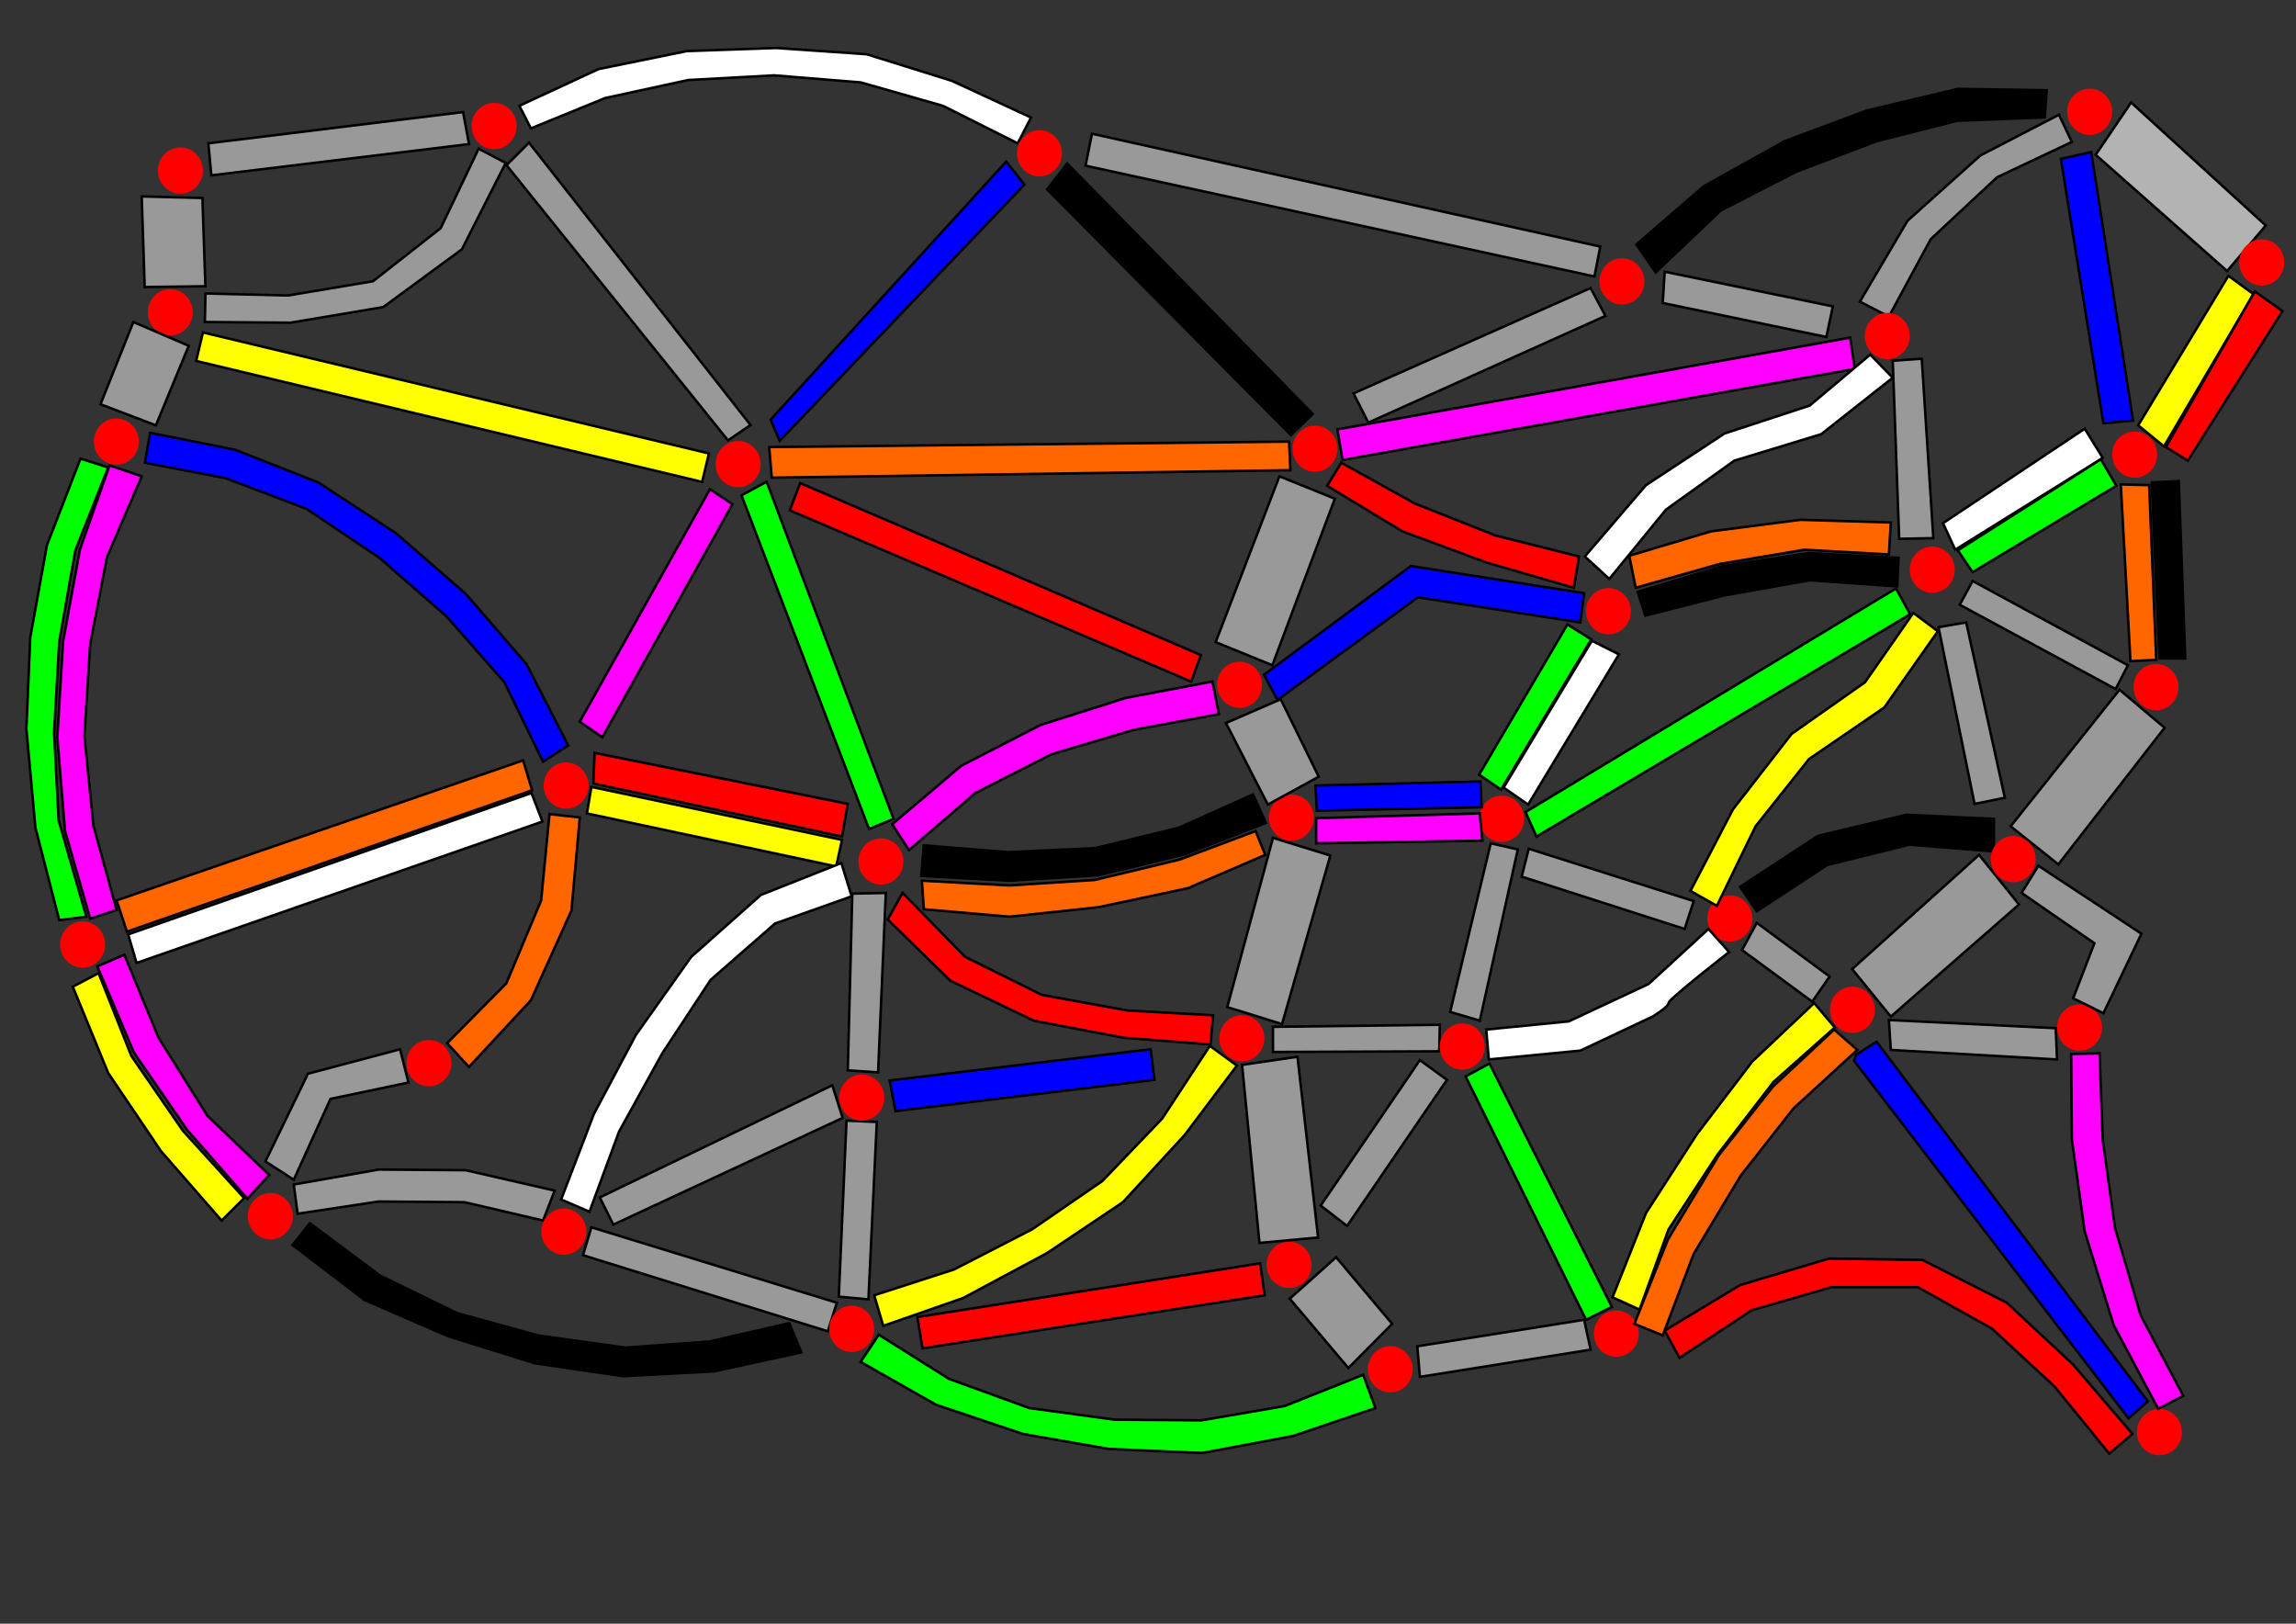 <?xml version="1.0" encoding="UTF-8" standalone="no"?>
<svg
   xmlns:dc="http://purl.org/dc/elements/1.1/"
   xmlns:cc="http://creativecommons.org/ns#"
   xmlns:rdf="http://www.w3.org/1999/02/22-rdf-syntax-ns#"
   xmlns:svg="http://www.w3.org/2000/svg"
   xmlns="http://www.w3.org/2000/svg"
   xmlns:sodipodi="http://sodipodi.sourceforge.net/DTD/sodipodi-0.dtd"
   xmlns:inkscape="http://www.inkscape.org/namespaces/inkscape"
   inkscape:version="1.0beta2 (2b71d25, 2019-12-03)"
   sodipodi:docname="TTR_Map_Vector.svg"
   width="297mm"
   height="210mm"
   viewBox="0 0 297 210"
   version="1.1"
   id="svg8">
  <rect x="0" y="0" width="297" height="210" fill="#333333" stroke="none"/>
  <sodipodi:namedview
     inkscape:current-layer="svg8"
     inkscape:window-maximized="0"
     inkscape:window-y="111"
     inkscape:window-x="4137"
     inkscape:cy="396.85039"
     inkscape:cx="448.28677"
     inkscape:zoom="1.7684262"
     showgrid="false"
     id="namedview312"
     inkscape:window-height="1960"
     inkscape:window-width="2693"
     inkscape:pageshadow="2"
     inkscape:pageopacity="0"
     guidetolerance="10"
     gridtolerance="10"
     objecttolerance="10"
     borderopacity="1"
     inkscape:document-rotation="0"
     bordercolor="#666666"
     pagecolor="#ffffff" />
  <defs
     id="defs2" />
  <g
     id="layer1" />
  <ellipse
     style="fill:#ff0000;stroke-width:0.323"
     id="Charleston"
     cx="269.003"
     cy="132.903"
     rx="2.909"
     ry="2.992">
    <title
       id="title463">Charleston</title>
  </ellipse>
  <ellipse
     style="fill:#ff0000;stroke-width:0.323"
     id="Atlanta"
     cx="239.622"
     cy="130.602"
     rx="2.909"
     ry="2.992">
    <title
       id="title467">Atlanta</title>
  </ellipse>
  <ellipse
     style="fill:#ff0000;stroke-width:0.323"
     id="Nashville"
     cx="223.768"
     cy="118.788"
     rx="2.909"
     ry="2.992">
    <title
       id="title469">Nashville</title>
  </ellipse>
  <ellipse
     style="fill:#ff0000;stroke-width:0.323"
     id="Miami"
     cx="279.33"
     cy="185.221"
     rx="2.909"
     ry="2.992">
    <title
       id="title465">Miami</title>
  </ellipse>
  <ellipse
     style="fill:#ff0000;stroke-width:0.323"
     id="NewOrleans"
     cx="209.078"
     cy="172.487"
     rx="2.909"
     ry="2.992">
    <title
       id="title479">New Orleans</title>
  </ellipse>
  <ellipse
     style="fill:#ff0000;stroke-width:0.323"
     id="SaintLouis"
     cx="194.242"
     cy="105.901"
     rx="2.909"
     ry="2.992">
    <title
       id="title475">Saint Louis</title>
  </ellipse>
  <ellipse
     style="fill:#ff0000;stroke-width:0.323"
     id="Chicago"
     cx="208.06"
     cy="79.051"
     rx="2.909"
     ry="2.992">
    <title
       id="title471">Chicago</title>
  </ellipse>
  <ellipse
     style="fill:#ff0000;stroke-width:0.323"
     id="Pittsburgh"
     cx="249.949"
     cy="73.681"
     rx="2.909"
     ry="2.992">
    <title
       id="title459">Pittsburgh</title>
  </ellipse>
  <ellipse
     style="fill:#ff0000;stroke-width:0.323"
     id="KansasCity"
     cx="167.043"
     cy="105.747"
     rx="2.909"
     ry="2.992">
    <title
       id="title483">Kansas City</title>
  </ellipse>
  <ellipse
     style="fill:#ff0000;stroke-width:0.323"
     id="Omaha"
     cx="160.352"
     cy="88.564"
     rx="2.909"
     ry="2.992">
    <title
       id="title481">Omaha</title>
  </ellipse>
  <ellipse
     style="fill:#ff0000;stroke-width:0.323"
     id="Dallas"
     cx="166.752"
     cy="163.588"
     rx="2.909"
     ry="2.992">
    <title
       id="title487">Dallas</title>
  </ellipse>
  <ellipse
     style="fill:#ff0000;stroke-width:0.323"
     id="Houston"
     cx="179.842"
     cy="177.09"
     rx="2.909"
     ry="2.992">
    <title
       id="title489">Houston</title>
  </ellipse>
  <ellipse
     style="fill:#ff0000;stroke-width:0.323"
     id="Denver"
     cx="113.953"
     cy="111.424"
     rx="2.909"
     ry="2.992">
    <title
       id="title495">Denver</title>
  </ellipse>
  <ellipse
     style="fill:#ff0000;stroke-width:0.323"
     id="SaltLakeCity"
     cx="73.227"
     cy="101.605"
     rx="2.909"
     ry="2.992">
    <title
       id="title499">Salt Lake City</title>
  </ellipse>
  <ellipse
     style="fill:#ff0000;stroke-width:0.323"
     id="Helena"
     cx="95.481"
     cy="60.027"
     rx="2.909"
     ry="2.992">
    <title
       id="title497">Helena</title>
  </ellipse>
  <ellipse
     style="fill:#ff0000;stroke-width:0.323"
     id="Duluth"
     cx="170.097"
     cy="58.032"
     rx="2.909"
     ry="2.992">
    <title
       id="title473">Duluth</title>
  </ellipse>
  <ellipse
     style="fill:#ff0000;stroke-width:0.323"
     id="LosAngeles"
     cx="34.974"
     cy="157.298"
     rx="2.909"
     ry="2.992">
    <title
       id="title507">Los Angeles</title>
  </ellipse>
  <ellipse
     style="fill:#ff0000;stroke-width:0.323"
     id="SanFrancisco"
     cx="10.684"
     cy="122.164"
     rx="2.909"
     ry="2.992">
    <title
       id="title505">San Francisco</title>
  </ellipse>
  <ellipse
     style="fill:#ff0000;stroke-width:0.323"
     id="Portland"
     cx="15.047"
     cy="57.112"
     rx="2.909"
     ry="2.992">
    <title
       id="title503">Portland</title>
  </ellipse>
  <ellipse
     style="fill:#ff0000;stroke-width:0.323"
     id="Seattle"
     cx="22.029"
     cy="40.388"
     rx="2.909"
     ry="2.992">
    <title
       id="title501">Seattle</title>
  </ellipse>
  <path
     id="path396"
     d="M 25.374,46.679 90.827,62.328 91.699,58.646 26.247,42.996 Z"
     style="fill:#ffff00;stroke:#000000;stroke-width:0.323px;stroke-linecap:butt;stroke-linejoin:miter;stroke-opacity:1"
     inkscape:connector-curvature="0" />
  <path
     id="path398"
     d="m 65.518,21.364 2.909,-2.915 28.654,36.515 -2.909,1.995 z"
     style="fill:#999999;stroke:#000000;stroke-width:0.323px;stroke-linecap:butt;stroke-linejoin:miter;stroke-opacity:1"
     inkscape:connector-curvature="0" />
  <path
     id="path404"
     d="m 130.159,20.898 -30.476,33.388 1.177,2.731 31.653,-33.14 z"
     style="fill:#0000ff;stroke:#000000;stroke-width:0.323px;stroke-linecap:butt;stroke-linejoin:miter;stroke-opacity:1"
     inkscape:connector-curvature="0" />
  <path
     id="path406"
     d="M 135.454,24.498 166.989,56.272 169.813,53.541 138.042,21.146 Z"
     style="fill:#000000;stroke:#000000;stroke-width:0.323px;stroke-linecap:butt;stroke-linejoin:miter;stroke-opacity:1"
     inkscape:connector-curvature="0" />
  <path
     id="path408"
     d="M 27.336,22.677 60.669,18.636 59.903,14.493 26.953,18.535 Z"
     style="fill:#999999;stroke:#000000;stroke-width:0.323px;stroke-linecap:butt;stroke-linejoin:miter;stroke-opacity:1"
     inkscape:connector-curvature="0" />
  <path
     id="path410"
     d="m 18.332,25.405 0.383,11.72 7.854,-0.101 -0.383,-11.417 z"
     style="fill:#999999;stroke:#000000;stroke-width:0.323px;stroke-linecap:butt;stroke-linejoin:miter;stroke-opacity:1"
     inkscape:connector-curvature="0" />
  <path
     id="path412"
     d="m 68.677,16.603 9.616,-3.928 10.728,-2.324 11.111,-0.606 11.207,0.909 10.632,3.031 9.674,4.85 1.724,-3.334 L 123.12,10.452 112.105,7.016 100.419,6.208 88.829,6.612 77.431,8.936 67.182,13.685 Z"
     style="fill:#ffffff;stroke:#000000;stroke-width:0.323px;stroke-linecap:butt;stroke-linejoin:miter;stroke-opacity:1"
     inkscape:connector-curvature="0" />
  <path
     id="path416"
     d="m 26.583,37.955 10.667,0.264 11,-1.846 8.75,-6.857 4.917,-10.285 3.5,1.846 -5.667,11.164 -10.167,7.472 -12,2.022 -11.084,-0.088 z"
     style="fill:#999999;stroke:#000000;stroke-width:0.323px;stroke-linecap:butt;stroke-linejoin:miter;stroke-opacity:1"
     inkscape:connector-curvature="0" />
  <path
     id="path418"
     d="m 17.249,41.647 7.167,3.077 -4.25,10.285 -7.167,-2.725 z"
     style="fill:#999999;stroke:#000000;stroke-width:0.323px;stroke-linecap:butt;stroke-linejoin:miter;stroke-opacity:1"
     inkscape:connector-curvature="0" />
  <path
     id="path420"
     d="M 70.25,98.521 73.5,96.412 68.084,85.863 60.25,76.809 51.25,68.986 41.167,62.393 30.416,58.173 19.416,55.976 l -0.667,3.868 10.5,2.022 10.417,3.956 9.417,6.329 8.667,7.56 7.5,8.527 z"
     style="fill:#0000ff;stroke:#000000;stroke-width:0.323px;stroke-linecap:butt;stroke-linejoin:miter;stroke-opacity:1"
     inkscape:connector-curvature="0" />
  <path
     id="path422"
     d="M 91.834,63.272 75,93.335 77.917,95.357 94.751,65.206 Z"
     style="fill:#ff00ff;stroke:#000000;stroke-width:0.323px;stroke-linecap:butt;stroke-linejoin:miter;stroke-opacity:1"
     inkscape:connector-curvature="0" />
  <path
     id="path424"
     d="m 95.918,64.063 3.25,-1.758 16.417,43.6 -3.167,1.319 z"
     style="fill:#00ff00;stroke:#000000;stroke-width:0.323px;stroke-linecap:butt;stroke-linejoin:miter;stroke-opacity:1"
     inkscape:connector-curvature="0" />
  <path
     id="path426"
     d="m 99.501,57.822 67.251,-0.703 0.167,3.692 -67.085,0.967 z"
     style="fill:#ff6600;stroke:#000000;stroke-width:0.323px;stroke-linecap:butt;stroke-linejoin:miter;stroke-opacity:1"
     inkscape:connector-curvature="0" />
  <path
     id="path428"
     d="m 102.168,65.997 1.333,-3.516 51.834,22.24 -1.25,3.428 z"
     style="fill:#ff0000;stroke:#000000;stroke-width:0.323px;stroke-linecap:butt;stroke-linejoin:miter;stroke-opacity:1"
     inkscape:connector-curvature="0" />
  <path
     id="path430"
     d="m 165.502,61.602 7.167,2.901 -8.083,21.536 -7.333,-2.989 z"
     style="fill:#999999;stroke:#000000;stroke-width:0.323px;stroke-linecap:butt;stroke-linejoin:miter;stroke-opacity:1"
     inkscape:connector-curvature="0" />
  <path
     id="path432"
     d="m 140.418,21.429 0.833,-4.131 65.751,14.592 -0.75,3.868 z"
     style="fill:#999999;stroke:#000000;stroke-width:0.323px;stroke-linecap:butt;stroke-linejoin:miter;stroke-opacity:1"
     inkscape:connector-curvature="0" />
  <path
     id="path434"
     d="m 205.753,37.252 1.917,3.604 -30.667,13.801 -1.917,-3.78 z"
     style="fill:#999999;stroke:#000000;stroke-width:0.323px;stroke-linecap:butt;stroke-linejoin:miter;stroke-opacity:1"
     inkscape:connector-curvature="0" />
  <path
     id="path436"
     d="m 163.502,87.27 19,-14.065 22.417,3.516 -0.5,3.78 -21,-3.252 -18.167,13.273 z"
     style="fill:#0000ff;stroke:#000000;stroke-width:0.323px;stroke-linecap:butt;stroke-linejoin:miter;stroke-opacity:1"
     inkscape:connector-curvature="0" />
  <path
     id="path438"
     d="m 115.418,106.608 8.917,-7.56 10.25,-5.274 11.084,-3.516 11.167,-2.11 0.833,4.219 -11,2.022 -10.667,3.165 -9.834,5.011 -8.583,7.384 z"
     style="fill:#ff00ff;stroke:#000000;stroke-width:0.323px;stroke-linecap:butt;stroke-linejoin:miter;stroke-opacity:1"
     inkscape:connector-curvature="0" />
  <path
     id="path440"
     d="m 76.917,97.378 32.751,6.593 -0.75,4.219 -32.167,-6.857 z"
     style="fill:#ff0000;stroke:#000000;stroke-width:0.323px;stroke-linecap:butt;stroke-linejoin:miter;stroke-opacity:1"
     inkscape:connector-curvature="0" />
  <path
     id="path442"
     d="m 108.168,112.058 0.75,-3.428 -32.417,-6.856 -0.583,3.428 z"
     style="fill:#ffff00;stroke:#000000;stroke-width:0.323px;stroke-linecap:butt;stroke-linejoin:miter;stroke-opacity:1"
     inkscape:connector-curvature="0" />
  <path
     id="path444"
     d="m 158.585,93.511 7.083,-3.077 4.917,10.021 -6.583,3.604 z"
     style="fill:#999999;stroke:#000000;stroke-width:0.323px;stroke-linecap:butt;stroke-linejoin:miter;stroke-opacity:1"
     inkscape:connector-curvature="0" />
  <path
     id="path446"
     d="M 10.416,59.316 6.083,70.48 3.916,82.435 3.416,94.302 4.583,107.048 7.666,119.003 11.166,118.563 7.583,106.081 6.999,94.741 7.666,82.962 9.749,71.183 13.999,60.459 Z"
     style="fill:#00ff00;stroke:#000000;stroke-width:0.323px;stroke-linecap:butt;stroke-linejoin:miter;stroke-opacity:1"
     inkscape:connector-curvature="0" />
  <path
     id="path448"
     d="m 18.333,61.602 -4.167,-1.406 -3.833,10.9 -2.167,11.867 -0.75,12.394 1,12.131 3.25,11.34 3.417,-1.143 -3,-10.9 -1.167,-11.603 0.75,-11.867 2.167,-11.252 z"
     style="fill:#ff00ff;stroke:#000000;stroke-width:0.323px;stroke-linecap:butt;stroke-linejoin:miter;stroke-opacity:1"
     inkscape:connector-curvature="0" />
  <path
     id="path450"
     d="M 67.667,98.345 15.083,116.454 16.416,120.497 68.834,102.213 Z"
     style="fill:#ff6600;stroke:#000000;stroke-width:0.323px;stroke-linecap:butt;stroke-linejoin:miter;stroke-opacity:1"
     inkscape:connector-curvature="0" />
  <path
     id="path454"
     d="m 70.167,106.257 -1.417,-3.692 -52.168,18.284 1.083,3.692 z"
     style="fill:#ffffff;stroke:#000000;stroke-width:0.323px;stroke-linecap:butt;stroke-linejoin:miter;stroke-opacity:1"
     inkscape:connector-curvature="0" />
  <path
     id="path456"
     d="m 12.749,125.859 -3.333,1.758 4.583,11.164 6.833,10.109 7.833,8.966 2.917,-2.901 -7.917,-8.702 -6.667,-9.669 z"
     style="fill:#ffff00;stroke:#000000;stroke-width:0.323px;stroke-linecap:butt;stroke-linejoin:miter;stroke-opacity:1"
     inkscape:connector-curvature="0" />
  <path
     id="path458"
     d="m 34.833,151.967 -2.833,3.077 -7.833,-8.966 -6.833,-9.933 -4.75,-11.164 3.5,-1.494 4.417,10.724 6.333,10.109 z"
     style="fill:#ff00ff;stroke:#000000;stroke-width:0.323px;stroke-linecap:butt;stroke-linejoin:miter;stroke-opacity:1"
     inkscape:connector-curvature="0" />
  <path
     id="path460"
     d="m 19.66,50.416 c 0,-0.087 -0.045,-0.206 -0.1,-0.264 -0.078,-0.082 -0.069,-0.105 0.042,-0.105 0.089,0 0.145,-0.074 0.15,-0.198 l 0.008,-0.198 0.055,0.206 0.055,0.206 0.156,-0.182 c 0.143,-0.167 0.145,-0.187 0.018,-0.239 -0.129,-0.052 -0.129,-0.064 0.002,-0.164 0.098,-0.076 0.127,-0.185 0.095,-0.363 -0.063,-0.354 0.026,-0.58 0.186,-0.473 0.083,0.055 0.09,0.084 0.021,0.085 -0.057,6.62e-4 -0.104,0.08 -0.104,0.177 0,0.144 0.057,0.177 0.313,0.181 0.278,0.005 0.291,0.015 0.119,0.087 -0.144,0.061 -0.18,0.127 -0.14,0.258 0.041,0.135 0.023,0.164 -0.076,0.123 -0.087,-0.035 -0.156,0.02 -0.21,0.172 -0.044,0.123 -0.179,0.292 -0.299,0.375 -0.144,0.1 -0.205,0.206 -0.178,0.312 0.022,0.089 0.006,0.161 -0.035,0.161 -0.042,0 -0.076,-0.071 -0.076,-0.158 z"
     style="fill:#999999;stroke-width:0.086"
     inkscape:connector-curvature="0" />
  <path
     id="path468"
     d="m 34.333,150.209 5.5,-11.34 11.917,-3.165 1.083,4.307 -10.084,2.11 -4.75,10.461 z"
     style="fill:#999999;stroke:#000000;stroke-width:0.323px;stroke-linecap:butt;stroke-linejoin:miter;stroke-opacity:1"
     inkscape:connector-curvature="0" />
  <path
     id="path470"
     d="m 71.084,105.29 3.917,0.44 -1.083,12.043 -5.25,11.603 -8,8.615 -2.833,-3.077 7.667,-7.736 4.5,-10.724 z"
     style="fill:#ff6600;stroke:#000000;stroke-width:0.323px;stroke-linecap:butt;stroke-linejoin:miter;stroke-opacity:1"
     inkscape:connector-curvature="0" />
  <path
     id="path472"
     d="m 38,153.197 11,-1.934 11.25,0.088 11.5,2.637 -1.5,3.868 -10.167,-2.373 -11.084,-0.088 -10.5,1.582 z"
     style="fill:#999999;stroke:#000000;stroke-width:0.323px;stroke-linecap:butt;stroke-linejoin:miter;stroke-opacity:1"
     inkscape:connector-curvature="0" />
  <path
     id="path474"
     d="m 110.251,115.575 4.333,-0.088 -1,23.207 -3.917,-0.264 z"
     style="fill:#999999;stroke:#000000;stroke-width:0.323px;stroke-linecap:butt;stroke-linejoin:miter;stroke-opacity:1"
     inkscape:connector-curvature="0" />
  <path
     id="path476"
     d="m 109.501,144.934 3.917,0.176 -1.083,22.943 -3.833,-0.352 z"
     style="fill:#999999;stroke:#000000;stroke-width:0.323px;stroke-linecap:butt;stroke-linejoin:miter;stroke-opacity:1"
     inkscape:connector-curvature="0" />
  <path
     id="path478"
     d="m 76.5,158.735 31.751,9.757 -1.167,3.692 -31.667,-9.845 z"
     style="fill:#999999;stroke:#000000;stroke-width:0.323px;stroke-linecap:butt;stroke-linejoin:miter;stroke-opacity:1"
     inkscape:connector-curvature="0" />
  <path
     id="path480"
     d="m 77.584,154.868 30.084,-14.504 1.333,4.219 -29.667,13.801 z"
     style="fill:#999999;stroke:#000000;stroke-width:0.323px;stroke-linecap:butt;stroke-linejoin:miter;stroke-opacity:1"
     inkscape:connector-curvature="0" />
  <path
     id="path482"
     d="m 108.834,111.619 1.333,4.307 -9.917,3.516 -8.333,7.296 -6.25,9.494 -5.583,10.109 -3.833,10.373 -3.667,-1.582 4.25,-11.076 5.417,-10.197 7.167,-10.109 9,-7.999 z"
     style="fill:#ffffff;stroke:#000000;stroke-width:0.323px;stroke-linecap:butt;stroke-linejoin:miter;stroke-opacity:1"
     inkscape:connector-curvature="0" />
  <path
     id="path484"
     d="m 40.083,158.208 9.083,6.769 9.917,4.835 10.5,2.901 11.334,1.582 10.834,-0.791 10.334,-2.373 1.583,3.78 -11.334,2.461 -11.75,0.615 -11.417,-1.67 -11.25,-3.516 -10.75,-4.659 -9.334,-7.12 z"
     style="fill:#000000;stroke:#000000;stroke-width:0.323px;stroke-linecap:butt;stroke-linejoin:miter;stroke-opacity:1"
     inkscape:connector-curvature="0" />
  <path
     id="path486"
     d="m 115.835,143.704 33.501,-4.044 -0.5,-3.956 -33.751,4.044 z"
     style="fill:#0000ff;stroke:#000000;stroke-width:0.323px;stroke-linecap:butt;stroke-linejoin:miter;stroke-opacity:1"
     inkscape:connector-curvature="0" />
  <path
     id="path488"
     d="m 116.751,115.487 8.083,8.263 9.917,4.923 11.084,2.022 11.084,0.615 -0.333,3.78 -11.25,-0.879 -11.584,-2.198 -10.834,-5.186 -8.083,-7.911 z"
     style="fill:#ff0000;stroke:#000000;stroke-width:0.323px;stroke-linecap:butt;stroke-linejoin:miter;stroke-opacity:1"
     inkscape:connector-curvature="0" />
  <path
     id="path490"
     d="m 160.002,137.814 -3.5,-2.549 -6.167,9.406 -7.75,8.087 -9.083,6.241 -10.084,5.186 -10.334,3.34 1.167,3.956 10.334,-3.604 10.834,-5.802 9.834,-6.593 8,-8.702 z"
     style="fill:#ffff00;stroke:#000000;stroke-width:0.323px;stroke-linecap:butt;stroke-linejoin:miter;stroke-opacity:1"
     inkscape:connector-curvature="0" />
  <path
     id="path492"
     d="m 164.669,108.366 7.417,2.285 -6.25,21.8 -7.083,-2.198 z"
     style="fill:#999999;stroke:#000000;stroke-width:0.323px;stroke-linecap:butt;stroke-linejoin:miter;stroke-opacity:1"
     inkscape:connector-curvature="0" />
  <path
     id="path494"
     d="m 162.085,102.741 1.667,3.692 -10.417,4.044 -11.25,2.725 -11.584,0.703 -11.334,-0.615 0.333,-3.956 10.917,0.879 11.25,-0.527 10.834,-2.637 z"
     style="fill:#000000;stroke:#000000;stroke-width:0.323px;stroke-linecap:butt;stroke-linejoin:miter;stroke-opacity:1"
     inkscape:connector-curvature="0" />
  <path
     id="path496"
     d="m 119.501,117.596 11.084,0.967 11.5,-1.231 11.584,-2.461 10,-4.307 -1.25,-3.077 -9.834,3.692 -11,2.637 -11,0.703 -11.334,-0.615 z"
     style="fill:#ff6600;stroke:#000000;stroke-width:0.323px;stroke-linecap:butt;stroke-linejoin:miter;stroke-opacity:1"
     inkscape:connector-curvature="0" />
  <path
     id="path498"
     d="m 119.335,174.382 44.251,-6.857 -0.583,-4.131 -44.334,6.944 z"
     style="fill:#ff0000;stroke:#000000;stroke-width:0.323px;stroke-linecap:butt;stroke-linejoin:miter;stroke-opacity:1"
     inkscape:connector-curvature="0" />
  <path
     id="path500"
     d="m 111.334,176.14 2.333,-3.516 9.083,5.714 10.417,3.78 11,1.494 11.25,0.088 10.75,-1.846 10.167,-4.044 1.583,4.307 -10.667,3.604 -11.75,2.198 -12.084,-0.527 -11.084,-1.934 -11.25,-3.78 z"
     style="fill:#00ff00;stroke:#000000;stroke-width:0.323px;stroke-linecap:butt;stroke-linejoin:miter;stroke-opacity:1"
     inkscape:connector-curvature="0" />
  <path
     id="path502"
     d="m 183.336,174.119 21.584,-3.428 0.833,3.868 -22.084,3.516 z"
     style="fill:#999999;stroke:#000000;stroke-width:0.323px;stroke-linecap:butt;stroke-linejoin:miter;stroke-opacity:1"
     inkscape:connector-curvature="0" />
  <path
     id="path504"
     d="m 189.586,139.221 3.083,-1.67 15.834,31.47 -3.333,1.67 z"
     style="fill:#00ff00;stroke:#000000;stroke-width:0.323px;stroke-linecap:butt;stroke-linejoin:miter;stroke-opacity:1"
     inkscape:connector-curvature="0" />
  <path
     id="path506"
     d="m 160.669,137.726 7.167,-1.055 2.667,23.382 -7.583,0.703 z"
     style="fill:#999999;stroke:#000000;stroke-width:0.323px;stroke-linecap:butt;stroke-linejoin:miter;stroke-opacity:1"
     inkscape:connector-curvature="0" />
  <path
     id="path508"
     d="m 170.169,101.598 21.334,-0.527 0.167,3.34 -21.334,0.44 z"
     style="fill:#0000ff;stroke:#000000;stroke-width:0.323px;stroke-linecap:butt;stroke-linejoin:miter;stroke-opacity:1"
     inkscape:connector-curvature="0" />
  <path
     id="path510"
     d="m 170.252,105.817 21.167,-0.615 0.333,3.516 -21.5,0.352 z"
     style="fill:#ff00ff;stroke:#000000;stroke-width:0.323px;stroke-linecap:butt;stroke-linejoin:miter;stroke-opacity:1"
     inkscape:connector-curvature="0" />
  <path
     id="path512"
     d="m 164.669,132.804 21.584,-0.264 -0.083,3.428 -21.5,0.088 z"
     style="fill:#999999;stroke:#000000;stroke-width:0.323px;stroke-linecap:butt;stroke-linejoin:miter;stroke-opacity:1"
     inkscape:connector-curvature="0" />
  <path
     id="path514"
     d="m 192.836,109.07 -5.25,21.8 3.833,1.143 4.917,-22.152 z"
     style="fill:#999999;stroke:#000000;stroke-width:0.323px;stroke-linecap:butt;stroke-linejoin:miter;stroke-opacity:1"
     inkscape:connector-curvature="0" />
  <path
     id="path516"
     d="m 183.669,137.111 3.5,2.549 -12.917,18.899 -3.417,-2.637 z"
     style="fill:#999999;stroke:#000000;stroke-width:0.323px;stroke-linecap:butt;stroke-linejoin:miter;stroke-opacity:1"
     inkscape:connector-curvature="0" />
  <path
     id="path518"
     d="m 166.835,167.965 6,-5.362 7.25,8.615 -5.667,5.714 z"
     style="fill:#999999;stroke:#000000;stroke-width:0.323px;stroke-linecap:butt;stroke-linejoin:miter;stroke-opacity:1"
     inkscape:connector-curvature="0" />
  <path
     id="path520"
     d="m 196.836,113.377 21.084,6.769 1.167,-3.604 -21.334,-6.769 z"
     style="fill:#999999;stroke:#000000;stroke-width:0.323px;stroke-linecap:butt;stroke-linejoin:miter;stroke-opacity:1"
     inkscape:connector-curvature="0" />
  <path
     id="path522"
     d="m 215.086,39.186 21.167,4.395 0.833,-3.956 -21.75,-4.483 z"
     style="fill:#999999;stroke:#000000;stroke-width:0.323px;stroke-linecap:butt;stroke-linejoin:miter;stroke-opacity:1"
     inkscape:connector-curvature="0" />
  <path
     id="path524"
     d="m 211.67,31.626 8.75,-7.56 10.417,-5.802 10.584,-3.956 11.834,-2.813 11.5,0.176 -0.25,3.516 -11.334,0.44 -10.417,2.637 -10.417,3.956 -9.75,5.011 -8.417,7.999 z"
     style="fill:#000000;stroke:#000000;stroke-width:0.323px;stroke-linecap:butt;stroke-linejoin:miter;stroke-opacity:1"
     inkscape:connector-curvature="0" />
  <path
     id="path526"
     d="m 266.587,20.55 3.917,-0.879 5.417,34.722 -3.833,0.352 z"
     style="fill:#0000ff;stroke:#000000;stroke-width:0.323px;stroke-linecap:butt;stroke-linejoin:miter;stroke-opacity:1"
     inkscape:connector-curvature="0" />
  <path
     id="path528"
     d="m 266.337,14.837 -10.167,5.274 -9.417,8.439 -6.167,10.461 3.75,1.934 5.417,-10.021 8.583,-7.999 9.667,-4.571 z"
     style="fill:#999999;stroke:#000000;stroke-width:0.323px;stroke-linecap:butt;stroke-linejoin:miter;stroke-opacity:1"
     inkscape:connector-curvature="0" />
  <path
     id="path530"
     d="m 244.837,46.658 3.75,-0.264 1.5,23.207 -4.417,0.088 z"
     style="fill:#999999;stroke:#000000;stroke-width:0.323px;stroke-linecap:butt;stroke-linejoin:miter;stroke-opacity:1"
     inkscape:connector-curvature="0" />
  <path
     id="path532"
     d="m 173.669,59.492 66.251,-11.779 -0.583,-4.044 -66.335,11.867 z"
     style="fill:#ff00ff;stroke:#000000;stroke-width:0.323px;stroke-linecap:butt;stroke-linejoin:miter;stroke-opacity:1"
     inkscape:connector-curvature="0" />
  <path
     id="path534"
     d="m 241.92,45.867 2.917,2.989 -9.25,7.296 -11.25,3.428 -8.833,6.329 -7.333,8.966 -3.167,-2.901 7.917,-9.23 10.167,-6.681 11,-3.604 z"
     style="fill:#ffffff;stroke:#000000;stroke-width:0.323px;stroke-linecap:butt;stroke-linejoin:miter;stroke-opacity:1"
     inkscape:connector-curvature="0" />
  <path
     id="path536"
     d="m 251.337,67.667 18.334,-12.219 2.333,3.78 -19.084,11.867 z"
     style="fill:#ffffff;stroke:#000000;stroke-width:0.323px;stroke-linecap:butt;stroke-linejoin:miter;stroke-opacity:1"
     inkscape:connector-curvature="0" />
  <path
     id="path538"
     d="m 205.919,82.874 -11.417,18.987 3.167,2.198 11.75,-19.427 z"
     style="fill:#ffffff;stroke:#000000;stroke-width:0.323px;stroke-linecap:butt;stroke-linejoin:miter;stroke-opacity:1"
     inkscape:connector-curvature="0" />
  <path
     id="path540"
     d="m 192.253,133.155 10.667,-1.055 10.334,-4.835 7.75,-7.12 2.667,2.989 c 0,0 -7.917,6.153 -7.833,6.593 0.083,0.44 -2.083,1.758 -2.083,1.758 l -9.334,4.395 -11.834,1.143 z"
     style="fill:#ffffff;stroke:#000000;stroke-width:0.323px;stroke-linecap:butt;stroke-linejoin:miter;stroke-opacity:1"
     inkscape:connector-curvature="0" />
  <path
     id="path542"
     d="m 197.336,105.026 47.918,-28.92 1.833,3.34 -48.334,28.745 z"
     style="fill:#00ff00;stroke:#000000;stroke-width:0.323px;stroke-linecap:butt;stroke-linejoin:miter;stroke-opacity:1"
     inkscape:connector-curvature="0" />
  <path
     id="path544"
     d="m 205.836,82.699 -3.083,-1.934 -11.417,19.427 2.833,1.934 z"
     style="fill:#00ff00;stroke:#000000;stroke-width:0.323px;stroke-linecap:butt;stroke-linejoin:miter;stroke-opacity:1"
     inkscape:connector-curvature="0" />
  <path
     id="path546"
     d="m 173.502,59.844 9.5,5.274 10.417,4.131 10.834,2.725 -0.667,4.044 -11.25,-3.252 -10.917,-4.044 -9.75,-5.89 z"
     style="fill:#ff0000;stroke:#000000;stroke-width:0.323px;stroke-linecap:butt;stroke-linejoin:miter;stroke-opacity:1"
     inkscape:connector-curvature="0" />
  <path
     id="path548"
     d="m 275.671,13.254 17.417,15.911 -5,5.89 -17,-15.032 z"
     style="fill:#b3b3b3;stroke:#000000;stroke-width:0.323px;stroke-linecap:butt;stroke-linejoin:miter;stroke-opacity:1"
     inkscape:connector-curvature="0" />
  <path
     id="path550"
     d="m 210.753,71.886 10.584,-3.165 11.584,-1.494 11.667,0.352 -0.25,4.131 -10.917,-0.615 -11,1.846 -10.834,3.077 z"
     style="fill:#ff6600;stroke:#000000;stroke-width:0.323px;stroke-linecap:butt;stroke-linejoin:miter;stroke-opacity:1"
     inkscape:connector-curvature="0" />
  <path
     id="path552"
     d="M 253.254,71.183 271.754,59.404 l 2,3.428 -18.584,11.164 z"
     style="fill:#00ff00;stroke:#000000;stroke-width:0.323px;stroke-linecap:butt;stroke-linejoin:miter;stroke-opacity:1"
     inkscape:connector-curvature="0" />
  <path
     id="path554"
     d="m 211.836,76.545 11,-3.34 11.084,-1.67 11.667,0.615 -0.167,3.692 -11.334,-0.791 -10.917,1.934 -10.334,2.637 z"
     style="fill:#000000;stroke:#000000;stroke-width:0.323px;stroke-linecap:butt;stroke-linejoin:miter;stroke-opacity:1"
     inkscape:connector-curvature="0" />
  <path
     id="path556"
     d="m 288.254,35.67 3.25,2.373 -11.584,19.69 -3.333,-2.725 z"
     style="fill:#ffff00;stroke:#000000;stroke-width:0.323px;stroke-linecap:butt;stroke-linejoin:miter;stroke-opacity:1"
     inkscape:connector-curvature="0" />
  <path
     id="path558"
     d="m 295.254,40.241 -3.583,-2.549 -11.5,20.13 2.833,1.758 z"
     style="fill:#ff0000;stroke:#000000;stroke-width:0.323px;stroke-linecap:butt;stroke-linejoin:miter;stroke-opacity:1"
     inkscape:connector-curvature="0" />
  <path
     id="path560"
     d="m 278.004,62.744 -3.667,-0.088 1.25,22.855 3.333,-0.176 z"
     style="fill:#ff6600;stroke:#000000;stroke-width:0.323px;stroke-linecap:butt;stroke-linejoin:miter;stroke-opacity:1"
     inkscape:connector-curvature="0" />
  <path
     id="path562"
     d="m 282.671,85.16 h -3.333 l -1,-22.767 3.5,-0.176 z"
     style="fill:#000000;stroke:#000000;stroke-width:0.323px;stroke-linecap:butt;stroke-linejoin:miter;stroke-opacity:1"
     inkscape:connector-curvature="0" />
  <path
     id="path564"
     d="m 217.253,175.613 9.334,-6.153 10.334,-2.989 h 11.167 l 9.584,5.362 8.083,7.472 7.083,8.702 3,-2.549 -7.667,-8.966 -8.583,-7.999 -10.917,-5.538 -12.084,-0.176 -11.5,3.428 -9.75,5.89 z"
     style="fill:#ff0000;stroke:#000000;stroke-width:0.323px;stroke-linecap:butt;stroke-linejoin:miter;stroke-opacity:1"
     inkscape:connector-curvature="0" />
  <path
     id="path566"
     d="m 267.921,136.32 3.667,-0.088 0.417,11.252 1.583,11.34 3.333,11.34 5.5,10.373 -3.25,1.67 -5.75,-10.812 -3.75,-12.131 -1.667,-11.955 z"
     style="fill:#ff00ff;stroke:#000000;stroke-width:0.323px;stroke-linecap:butt;stroke-linejoin:miter;stroke-opacity:1"
     inkscape:connector-curvature="0" />
  <path
     id="path568"
     d="m 240.087,136.408 2.667,-1.67 35.084,46.501 -2.5,2.198 -35.501,-46.237 z"
     style="fill:#0000ff;stroke:#000000;stroke-width:0.323px;stroke-linecap:butt;stroke-linejoin:miter;stroke-opacity:1"
     inkscape:connector-curvature="0" />
  <path
     id="path570"
     d="m 247.504,79.27 3.167,2.373 -6.917,9.845 -9.75,6.681 -6.917,8.702 -5,10.285 -3.417,-1.934 5.5,-10.548 7.583,-9.757 9.5,-6.681 z"
     style="fill:#ffff00;stroke:#000000;stroke-width:0.323px;stroke-linecap:butt;stroke-linejoin:miter;stroke-opacity:1"
     inkscape:connector-curvature="0" />
  <path
     id="path572"
     d="m 255.17,75.139 20.084,10.9 -1.583,3.077 -20.167,-10.9 z"
     style="fill:#999999;stroke:#000000;stroke-width:0.323px;stroke-linecap:butt;stroke-linejoin:miter;stroke-opacity:1"
     inkscape:connector-curvature="0" />
  <path
     id="path574"
     d="m 255.42,103.971 3.917,-0.791 -5,-22.679 -3.583,0.615 z"
     style="fill:#999999;stroke:#000000;stroke-width:0.323px;stroke-linecap:butt;stroke-linejoin:miter;stroke-opacity:1"
     inkscape:connector-curvature="0" />
  <path
     id="path576"
     d="m 274.171,89.203 5.833,4.923 -13.75,17.669 -6.167,-4.923 z"
     style="fill:#999999;stroke:#000000;stroke-width:0.323px;stroke-linecap:butt;stroke-linejoin:miter;stroke-opacity:1"
     inkscape:connector-curvature="0" />
  <path
     id="path578"
     d="m 227.253,119.354 9.417,6.944 -2.25,3.252 -9.084,-6.681 z"
     style="fill:#999999;stroke:#000000;stroke-width:0.323px;stroke-linecap:butt;stroke-linejoin:miter;stroke-opacity:1"
     inkscape:connector-curvature="0" />
  <path
     id="path580"
     d="m 261.504,115.487 9.417,6.505 -2.75,7.12 3.917,1.934 4.917,-10.285 -13.334,-8.79 z"
     style="fill:#999999;stroke:#000000;stroke-width:0.323px;stroke-linecap:butt;stroke-linejoin:miter;stroke-opacity:1"
     inkscape:connector-curvature="0" />
  <path
     id="path582"
     d="m 244.587,135.792 21.5,1.231 -0.167,-4.044 -21.584,-1.055 z"
     style="fill:#999999;stroke:#000000;stroke-width:0.323px;stroke-linecap:butt;stroke-linejoin:miter;stroke-opacity:1"
     inkscape:connector-curvature="0" />
  <path
     id="path584"
     d="m 256.004,110.564 5.167,6.417 -16.584,14.504 -5,-6.153 z"
     style="fill:#999999;stroke:#000000;stroke-width:0.323px;stroke-linecap:butt;stroke-linejoin:miter;stroke-opacity:1"
     inkscape:connector-curvature="0" />
  <path
     id="path586"
     d="m 237.253,133.155 -7.917,7.384 -7,8.878 -6.583,10.9 -4.333,10.9 3.667,1.494 4,-10.548 6.083,-10.109 6.833,-8.702 8.25,-7.56 z"
     style="fill:#ff6600;stroke:#000000;stroke-width:0.323px;stroke-linecap:butt;stroke-linejoin:miter;stroke-opacity:1"
     inkscape:connector-curvature="0" />
  <path
     id="path588"
     d="m 234.67,129.727 2.667,3.165 -7.917,7.032 -7.25,9.406 -6.333,9.669 -3.75,10.373 -3.5,-1.582 4.333,-10.9 6.583,-10.197 7.167,-9.406 z"
     style="fill:#ffff00;stroke:#000000;stroke-width:0.323px;stroke-linecap:butt;stroke-linejoin:miter;stroke-opacity:1"
     inkscape:connector-curvature="0" />
  <path
     id="path590"
     d="m 225.087,114.696 10.084,-6.593 11.417,-2.725 11.334,0.527 v 4.219 l -10.917,-0.879 -10.667,2.637 -9.084,5.977 z"
     style="fill:#000000;stroke:#000000;stroke-width:0.323px;stroke-linecap:butt;stroke-linejoin:miter;stroke-opacity:1"
     inkscape:connector-curvature="0" />
  <ellipse
     ry="2.992"
     rx="2.909"
     cy="22.054"
     cx="23.338"
     id="Vancouver"
     style="fill:#ff0000;stroke-width:0.323">
    <title
       id="title441">Vancouver</title>
  </ellipse>
  <ellipse
     style="fill:#ff0000;stroke-width:0.323"
     id="Calgary"
     cx="63.918"
     cy="16.301"
     rx="2.909"
     ry="2.992">
    <title
       id="title443">Calgary</title>
  </ellipse>
  <ellipse
     style="fill:#ff0000;stroke-width:0.323"
     id="Winnipeg"
     cx="134.462"
     cy="19.829"
     rx="2.909"
     ry="2.992">
    <title
       id="title445">Winnipeg</title>
  </ellipse>
  <ellipse
     style="fill:#ff0000;stroke-width:0.323"
     id="SaultMarie"
     cx="209.805"
     cy="36.399"
     rx="2.909"
     ry="2.992">
    <title
       id="title447">Sault St. Marie</title>
  </ellipse>
  <ellipse
     style="fill:#ff0000;stroke-width:0.323"
     id="Toronto"
     cx="244.131"
     cy="43.457"
     rx="2.909"
     ry="2.992">
    <title
       id="title453">Toronto</title>
  </ellipse>
  <ellipse
     style="fill:#ff0000;stroke-width:0.323"
     id="Montreal"
     cx="270.312"
     cy="14.459"
     rx="2.909"
     ry="2.992">
    <title
       id="title449">Montreal</title>
  </ellipse>
  <ellipse
     style="fill:#ff0000;stroke-width:0.323"
     id="Boston"
     cx="292.566"
     cy="33.944"
     rx="2.909"
     ry="2.992">
    <title
       id="title451">Boston</title>
  </ellipse>
  <ellipse
     style="fill:#ff0000;stroke-width:0.323"
     id="NewYork"
     cx="276.13"
     cy="58.799"
     rx="2.909"
     ry="2.992">
    <title
       id="title455">New York</title>
  </ellipse>
  <ellipse
     style="fill:#ff0000;stroke-width:0.323"
     id="Washington"
     cx="278.894"
     cy="88.871"
     rx="2.909"
     ry="2.992">
    <title
       id="title457">Washington</title>
  </ellipse>
  <ellipse
     style="fill:#ff0000;stroke-width:0.323"
     id="Raleigh"
     cx="260.422"
     cy="111.117"
     rx="2.909"
     ry="2.992">
    <title
       id="title461">Raleigh</title>
  </ellipse>
  <ellipse
     style="fill:#ff0000;stroke-width:0.323"
     id="LasVegas"
     cx="55.482"
     cy="137.506"
     rx="2.909"
     ry="2.992">
    <title
       id="title509">Las Vegas</title>
  </ellipse>
  <ellipse
     style="fill:#ff0000;stroke-width:0.323"
     id="Phoenix"
     cx="72.936"
     cy="159.293"
     rx="2.909"
     ry="2.992">
    <title
       id="title511">Phoenix</title>
  </ellipse>
  <ellipse
     style="fill:#ff0000;stroke-width:0.323"
     id="SantaFe"
     cx="111.481"
     cy="141.956"
     rx="2.909"
     ry="2.992">
    <title
       id="title493">Santa Fe</title>
  </ellipse>
  <ellipse
     style="fill:#ff0000;stroke-width:0.323"
     id="ElPaso"
     cx="110.172"
     cy="171.873"
     rx="2.909"
     ry="2.992">
    <title
       id="title491">El Paso</title>
  </ellipse>
  <ellipse
     style="fill:#ff0000;stroke-width:0.323"
     id="OklahomaCity"
     cx="160.643"
     cy="134.284"
     rx="2.909"
     ry="2.992">
    <title
       id="title485">Oaklahoma City</title>
  </ellipse>
  <ellipse
     style="fill:#ff0000;stroke-width:0.323"
     id="LittleRock"
     cx="189.151"
     cy="135.358"
     rx="2.909"
     ry="2.992">
    <title
       id="title477">Little Rock</title>
  </ellipse>
</svg>
